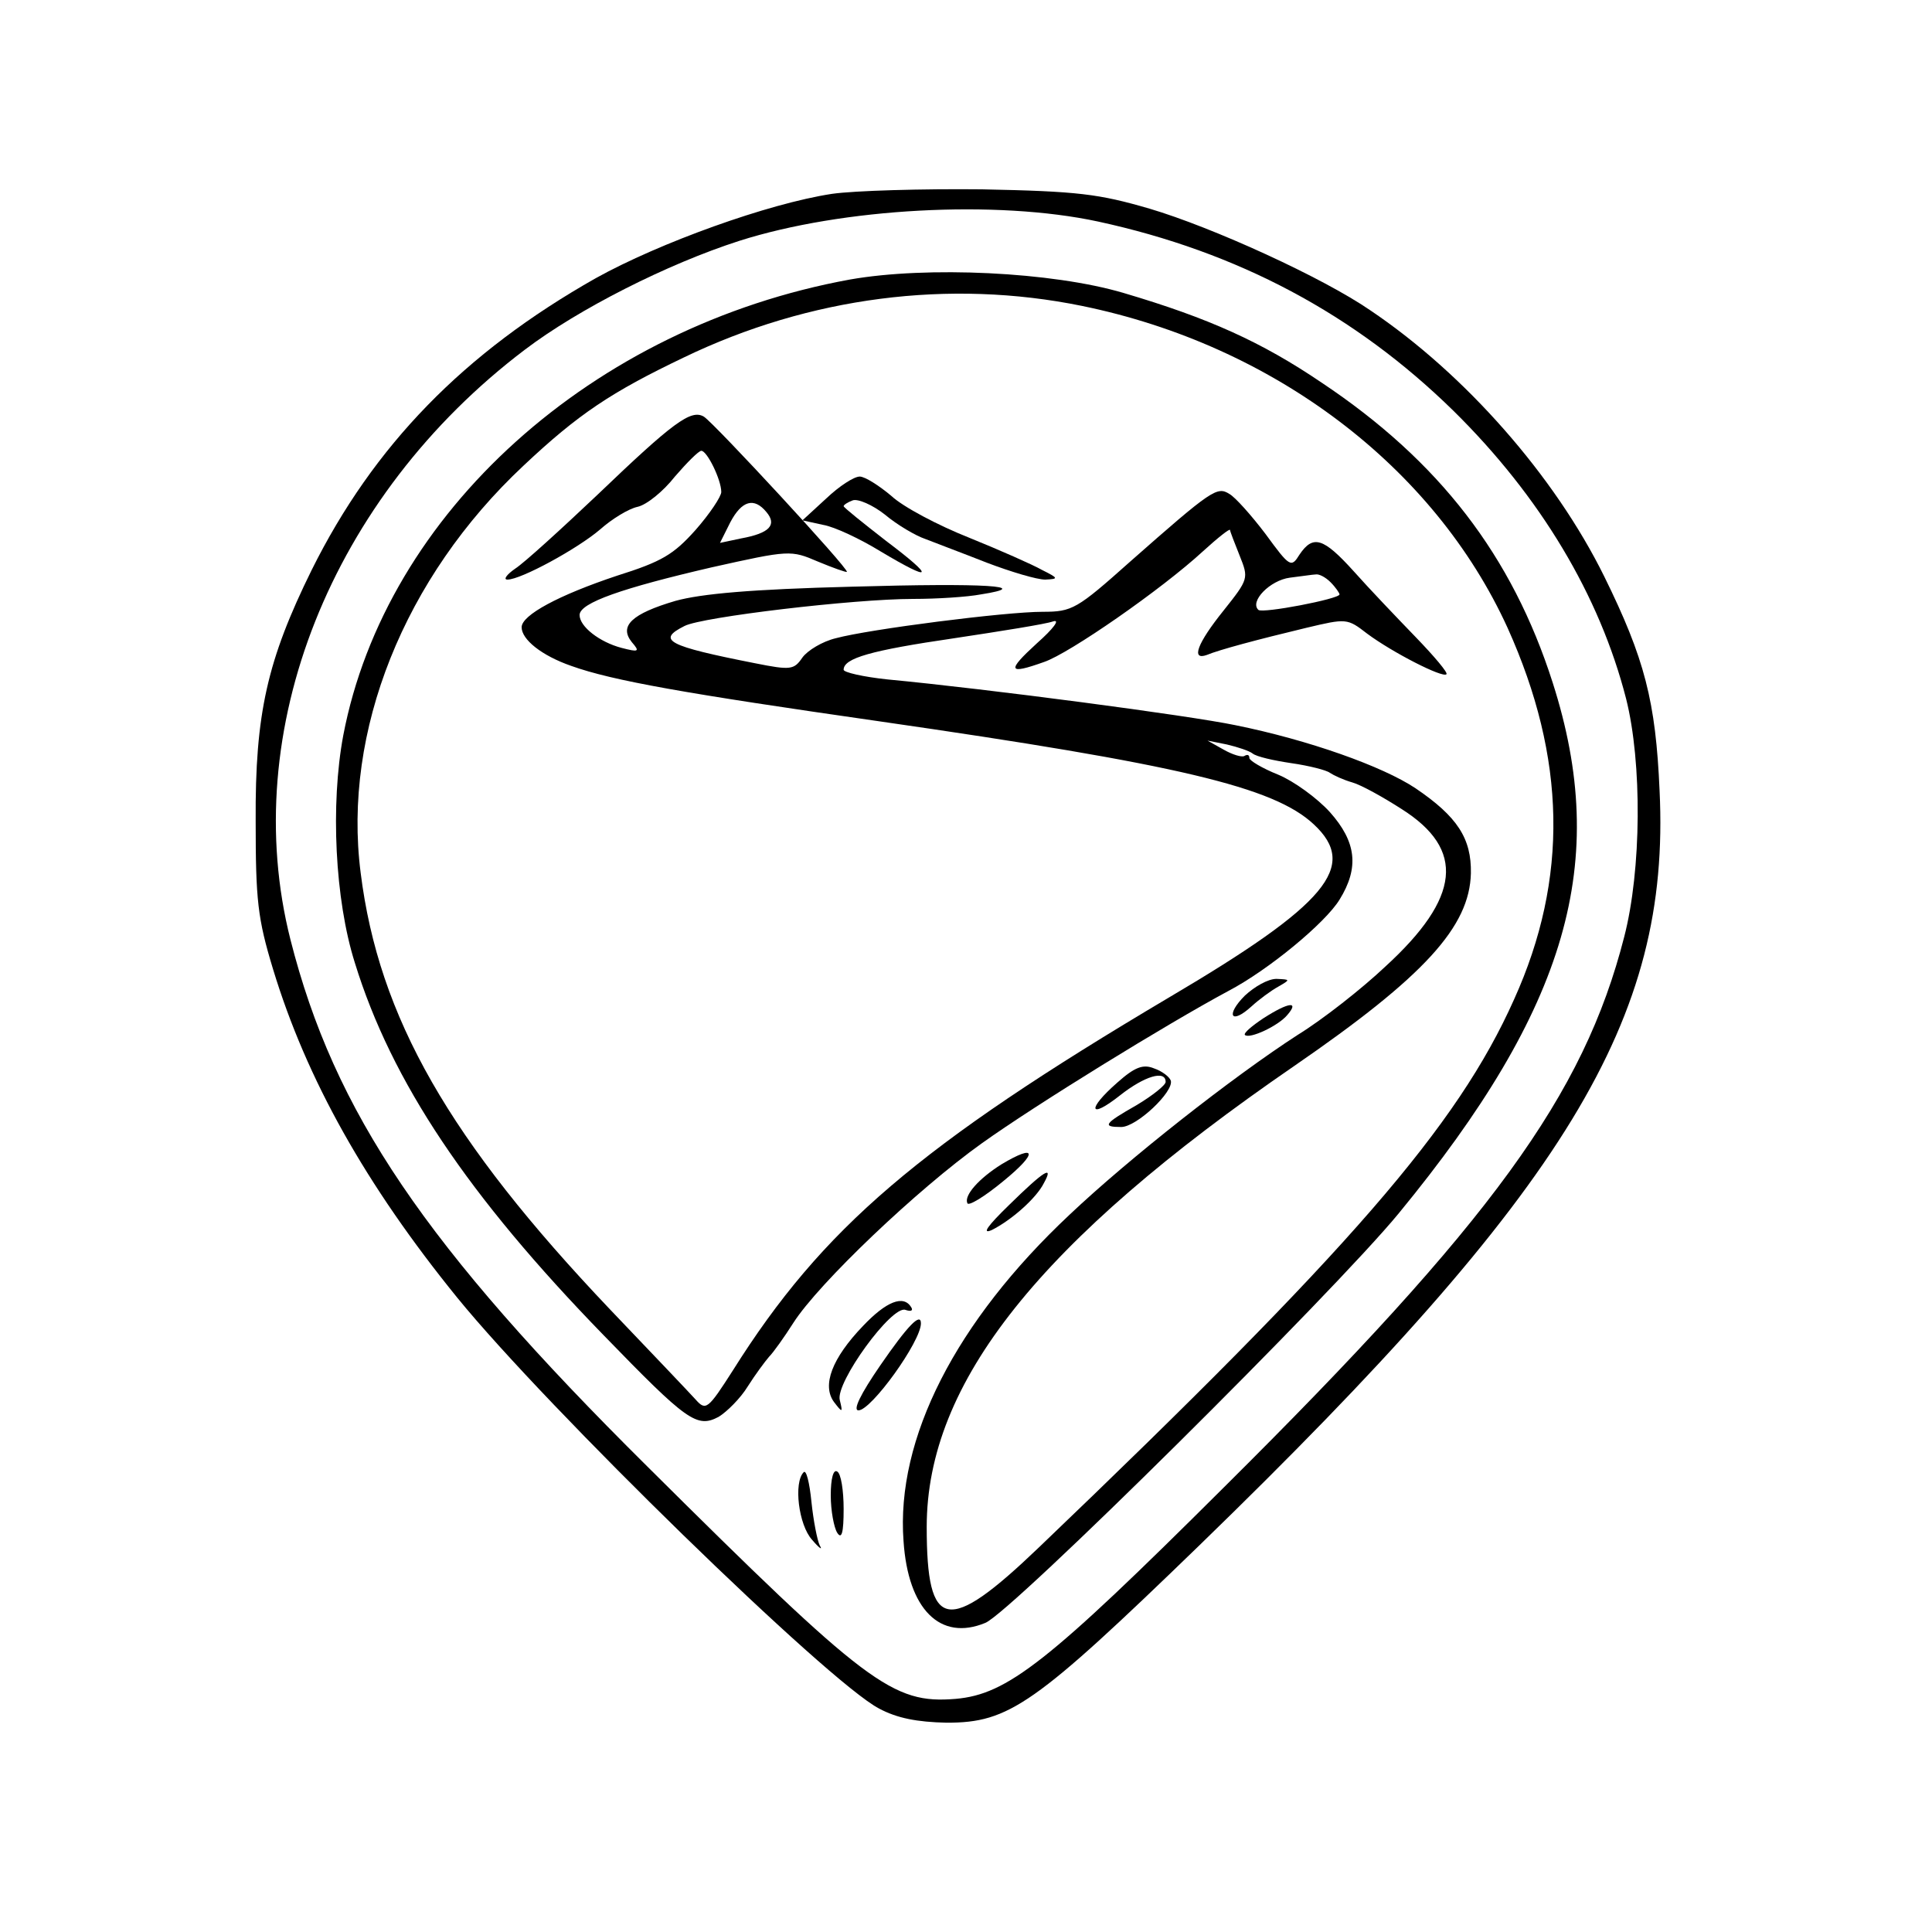 <svg version="1.0" xmlns="http://www.w3.org/2000/svg"
 width="300pt" height="300pt" viewBox="0 0 300 300"
 preserveAspectRatio="xMidYMid meet">
<g transform="translate(0,300) scale(0.1,-0.1)"
fill="#000000" stroke="none">
<path d="M1292 2699 c-99 -15 -268 -76 -367 -131 -205 -116 -345 -260 -441
-453 -69 -140 -88 -223 -87 -390 0 -123 3 -151 27 -230 52 -171 144 -335 286
-510 140 -172 576 -597 655 -638 28 -15 59 -21 105 -22 97 0 136 27 393 276
572 555 731 816 714 1171 -6 139 -23 205 -86 333 -77 156 -216 314 -363 413
-74 51 -245 129 -343 158 -79 23 -111 27 -260 30 -93 1 -198 -2 -233 -7z m413
-43 c217 -47 399 -144 552 -294 135 -133 227 -287 268 -447 25 -99 24 -266 -3
-370 -63 -246 -205 -441 -622 -855 -273 -272 -336 -321 -416 -328 -98 -8 -137
21 -479 361 -345 342 -486 550 -554 818 -82 324 63 688 364 916 83 63 221 133
333 169 160 51 399 64 557 30z"/>
<path d="M1320 2566 c-400 -73 -721 -362 -787 -708 -20 -107 -13 -255 18 -353
57 -185 176 -362 386 -578 130 -134 145 -145 179 -127 13 8 34 29 45 47 12 19
27 39 33 46 7 7 24 31 38 53 39 61 192 207 293 279 84 60 287 185 382 236 63
33 151 106 173 142 31 50 26 90 -15 136 -20 22 -56 48 -80 58 -25 10 -45 22
-45 26 0 5 -3 6 -8 3 -4 -2 -18 2 -32 10 l-25 14 30 -6 c17 -4 35 -10 40 -14
6 -5 33 -11 60 -15 28 -4 55 -11 60 -15 6 -4 21 -11 35 -15 14 -4 48 -23 76
-41 100 -63 92 -138 -25 -245 -36 -34 -97 -82 -136 -106 -102 -66 -262 -192
-354 -279 -177 -166 -270 -348 -258 -507 7 -106 57 -156 127 -127 40 16 541
513 642 636 263 320 328 546 239 824 -63 197 -176 344 -359 466 -93 63 -175
100 -307 139 -111 33 -306 42 -425 21z m360 -41 c298 -61 547 -250 661 -500
91 -202 95 -389 10 -577 -88 -197 -254 -388 -738 -851 -142 -136 -174 -130
-174 32 0 224 175 444 571 716 202 139 272 216 274 299 1 54 -21 88 -86 132
-51 34 -166 75 -280 98 -72 15 -382 56 -540 71 -38 4 -68 11 -68 15 0 18 42
30 172 49 73 11 142 22 153 26 12 4 1 -11 -25 -34 -47 -43 -45 -49 11 -29 39
13 183 113 247 172 23 21 42 36 42 33 0 -2 7 -20 15 -40 14 -35 14 -36 -25
-85 -41 -51 -51 -78 -26 -69 19 8 79 24 154 42 63 15 64 15 95 -9 39 -29 117
-69 123 -63 3 2 -19 28 -48 58 -29 30 -72 75 -96 102 -47 52 -63 57 -84 26
-13 -21 -15 -20 -53 32 -22 29 -47 57 -56 62 -19 12 -27 7 -154 -105 -83 -74
-90 -78 -136 -78 -58 0 -269 -27 -321 -41 -21 -5 -44 -19 -52 -30 -13 -19 -18
-20 -73 -9 -137 27 -154 36 -110 58 27 14 263 42 355 42 37 0 84 3 105 7 83
13 9 18 -200 12 -157 -4 -234 -11 -274 -22 -68 -20 -88 -39 -68 -64 13 -15 11
-16 -16 -9 -34 9 -65 33 -65 51 0 19 67 42 205 74 121 27 123 27 165 9 24 -10
44 -17 45 -16 4 4 -206 231 -222 241 -20 12 -48 -9 -166 -122 -56 -53 -113
-105 -127 -114 -13 -9 -19 -17 -12 -17 21 0 109 48 144 78 18 16 44 32 58 35
14 3 40 24 58 47 19 22 37 40 41 40 9 0 31 -45 31 -64 0 -7 -18 -34 -40 -59
-34 -38 -52 -49 -122 -71 -90 -30 -148 -61 -148 -80 0 -19 31 -44 77 -60 64
-23 178 -43 478 -86 465 -67 613 -102 675 -160 70 -65 21 -124 -225 -269 -388
-230 -538 -358 -677 -579 -39 -61 -42 -63 -58 -45 -9 10 -69 73 -133 140 -249
262 -359 453 -387 678 -28 219 67 458 253 632 85 80 136 114 249 168 195 94
412 122 618 80z m-490 -320 c17 -20 5 -33 -39 -41 l-33 -7 16 32 c18 34 37 39
56 16z m876 -109 c8 -8 14 -17 14 -19 0 -7 -120 -30 -126 -24 -14 13 18 46 49
50 17 2 36 5 40 5 5 1 15 -4 23 -12z"/>
<path d="M1283 2226 l-37 -34 32 -7 c18 -3 58 -22 89 -41 82 -49 86 -42 9 16
-36 28 -66 52 -66 54 0 2 6 6 14 9 8 3 31 -7 50 -22 19 -16 48 -33 63 -38 15
-6 58 -22 96 -37 37 -14 77 -26 90 -26 21 1 21 2 -5 15 -14 8 -66 31 -113 50
-48 19 -103 48 -121 65 -19 16 -41 30 -49 30 -9 0 -32 -15 -52 -34z"/>
<path d="M1933 1454 c-30 -30 -22 -46 10 -17 12 11 31 25 42 31 19 11 19 11
-3 12 -13 0 -34 -12 -49 -26z"/>
<path d="M1962 1419 c-18 -12 -31 -23 -29 -26 7 -7 52 14 66 31 19 22 2 20
-37 -5z"/>
<path d="M1735 1319 c-48 -42 -44 -58 4 -20 38 30 71 40 71 21 0 -5 -20 -21
-45 -36 -51 -29 -54 -34 -24 -34 24 0 82 55 77 72 -2 6 -14 15 -26 19 -17 7
-30 2 -57 -22z"/>
<path d="M1555 1192 c-35 -22 -58 -48 -53 -60 1 -6 27 10 56 34 54 44 52 59
-3 26z"/>
<path d="M1567 1129 c-34 -33 -43 -46 -27 -39 30 15 69 49 81 73 16 29 0 19
-54 -34z"/>
<path d="M1340 941 c-48 -50 -64 -92 -45 -118 13 -17 14 -17 9 3 -7 27 81 148
102 140 9 -3 12 -1 9 4 -12 20 -39 9 -75 -29z"/>
<path d="M1367 880 c-31 -45 -43 -70 -34 -70 20 0 97 107 97 135 0 18 -21 -4
-63 -65z"/>
<path d="M1248 714 c-16 -16 -8 -82 13 -105 11 -13 17 -17 12 -9 -4 8 -10 39
-13 68 -3 30 -8 50 -12 46z"/>
<path d="M1290 678 c0 -24 5 -50 10 -58 7 -11 10 0 10 37 0 28 -4 55 -10 58
-6 4 -10 -11 -10 -37z"/>
</g>
</svg>
